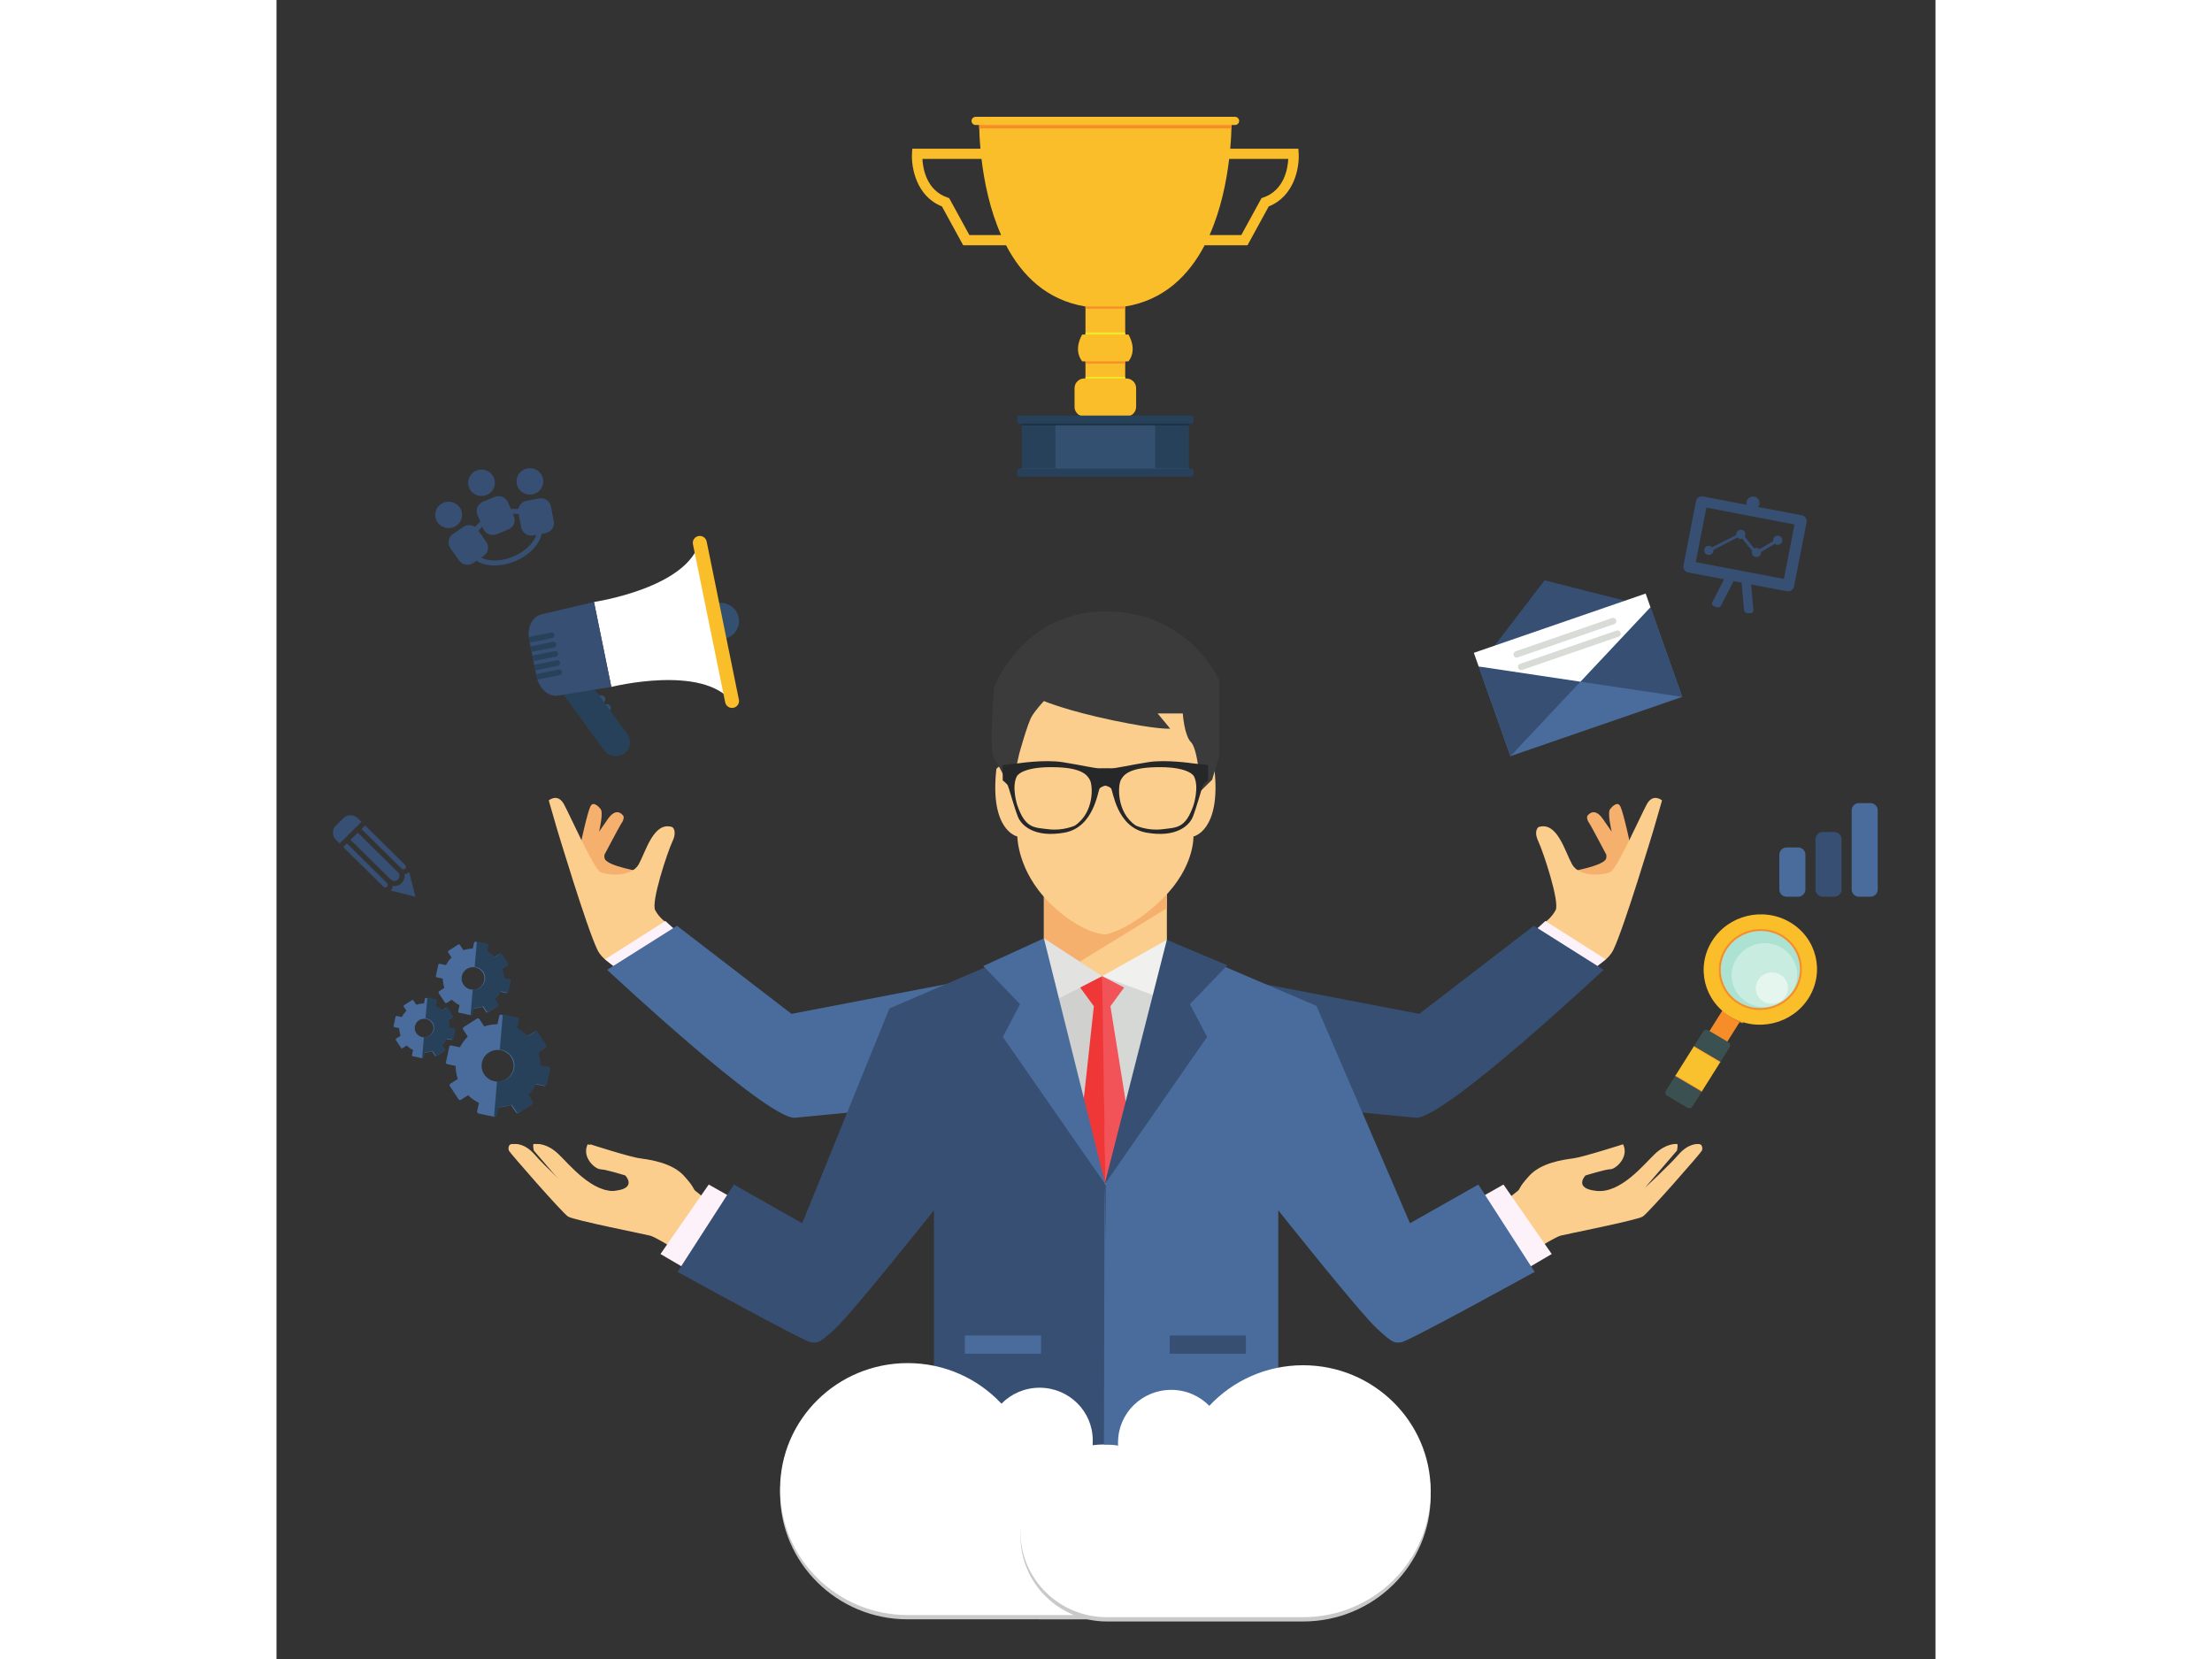 <svg xmlns="http://www.w3.org/2000/svg" width="200" height="150" viewBox="0 0 500 500"><rect x="0" y="0" width="500" height="500" fill="#333333" stroke="none"/><defs><clipPath id="a"><path d="M6710.23 3164.59l-54.64 32.69c-6.94 4.14-9.12 13.15-4.86 20.02l95.44 153.67c4.13 6.64 12.99 8.78 19.69 4.77l54.65-32.69c6.93-4.15 9.11-13.15 4.85-20.02l-95.44-153.67c-4.12-6.64-12.98-8.79-19.69-4.77"/></clipPath><clipPath id="b"><path d="M1284.65 3045.64c-38.47 8.15-63.05 45.95-54.89 84.42 8.15 38.47 45.95 63.05 84.42 54.89 38.47-8.15 63.05-45.95 54.89-84.42-8.15-38.47-45.95-63.05-84.42-54.89m238.44 62.67l-36.95 7.83c-.08 20.28-3.47 40.06-9.77 58.71l33.07 21.5c3.55 2.3 4.56 7.1 2.26 10.64l-38.54 59.27c-2.31 3.55-7.1 4.56-10.65 2.26l-31.69-20.61c-13.99 13.89-30.23 25.69-48.37 34.68l8.16 38.53c.88 4.14-1.79 8.24-5.93 9.12l-69.16 14.66c-4.14.87-8.24-1.79-9.12-5.94l-7.83-36.95c-20.28-.07-40.06-3.46-58.71-9.76l-21.5 33.07c-2.3 3.55-7.1 4.56-10.64 2.25l-59.27-38.53c-3.55-2.31-4.56-7.1-2.26-10.65l20.61-31.69c-13.89-13.99-25.69-30.23-34.67-48.38l-38.53 8.17c-4.15.88-8.25-1.79-9.13-5.93l-14.66-69.16c-.87-4.14 1.8-8.25 5.94-9.12l36.95-7.83c.07-20.28 3.46-40.06 9.76-58.71l-33.07-21.5c-3.55-2.3-4.56-7.1-2.25-10.64l38.53-59.27c2.31-3.55 7.1-4.56 10.65-2.26l31.69 20.61c13.99-13.89 30.23-25.69 48.38-34.68l-8.17-38.53c-.88-4.14 1.79-8.24 5.93-9.12l69.16-14.66c4.14-.88 8.25 1.8 9.12 5.94l7.84 36.95c20.28.07 40.05 3.46 58.7 9.75l21.5-33.06c2.3-3.55 7.1-4.56 10.64-2.26l59.27 38.54c3.55 2.31 4.57 7.1 2.26 10.65l-20.61 31.69c13.89 13.99 25.69 30.23 34.68 48.37l38.53-8.16c4.14-.88 8.24 1.79 9.12 5.93l14.66 69.16c.88 4.14-1.79 8.25-5.93 9.12"/></clipPath><clipPath id="c"><path d="M964.063 3243.96c-22.684 4.81-37.18 27.1-32.372 49.79 4.81 22.69 27.1 37.18 49.787 32.37 22.683-4.8 37.183-27.09 32.373-49.78-4.81-22.69-27.1-37.18-49.787-32.38m140.607 36.97l-21.79 4.62c-.04 11.96-2.04 23.62-5.75 34.61l19.5 12.68c2.09 1.36 2.69 4.19 1.33 6.28l-22.73 34.95c-1.36 2.1-4.19 2.7-6.28 1.33l-18.69-12.15c-8.25 8.19-17.83 15.15-28.52 20.45l4.81 22.72c.52 2.44-1.06 4.87-3.5 5.38l-40.784 8.65c-2.442.51-4.864-1.06-5.38-3.5l-4.616-21.79c-11.96-.04-23.625-2.04-34.622-5.76l-12.675 19.5c-1.364 2.09-4.188 2.69-6.282 1.33l-34.948-22.72c-2.094-1.36-2.69-4.19-1.332-6.28l12.153-18.69c-8.192-8.25-15.15-17.83-20.45-28.53l-22.722 4.82c-2.44.51-4.863-1.06-5.378-3.5l-8.645-40.79c-.52-2.44 1.055-4.86 3.496-5.38l21.793-4.62c.043-11.96 2.043-23.62 5.754-34.62l-19.5-12.67c-2.09-1.37-2.687-4.19-1.328-6.28l22.727-34.95c1.362-2.1 4.182-2.7 6.276-1.34l18.69 12.16c8.25-8.19 17.83-15.15 28.53-20.45l-4.818-22.72c-.52-2.45 1.06-4.87 3.5-5.39l40.785-8.64c2.442-.52 4.864 1.06 5.38 3.5l4.62 21.79c11.957.04 23.622 2.04 34.617 5.76l12.68-19.5c1.36-2.1 4.18-2.7 6.28-1.33l34.95 22.72c2.09 1.36 2.69 4.19 1.33 6.28l-12.15 18.69c8.19 8.25 15.15 17.83 20.45 28.53l22.72-4.82c2.44-.52 4.86 1.06 5.38 3.5l8.65 40.79c.51 2.44-1.06 4.86-3.51 5.38"/></clipPath><clipPath id="d"><path d="M1179.31 3458.3c-27.58 5.85-45.2 32.94-39.35 60.52 5.84 27.57 32.94 45.19 60.51 39.35 27.58-5.85 45.2-32.94 39.35-60.52-5.84-27.58-32.93-45.19-60.51-39.35m170.91 44.93l-26.48 5.61c-.06 14.54-2.49 28.72-7 42.08l23.7 15.41c2.54 1.66 3.27 5.09 1.62 7.64l-27.63 42.48c-1.65 2.54-5.08 3.27-7.63 1.62l-22.72-14.78c-10.02 9.96-21.67 18.42-34.67 24.86l5.85 27.62c.63 2.97-1.28 5.91-4.25 6.54l-49.57 10.51c-2.97.63-5.91-1.29-6.55-4.26l-5.61-26.48c-14.53-.05-28.71-2.49-42.08-7l-15.41 23.7c-1.65 2.55-5.09 3.27-7.63 1.62l-42.48-27.62c-2.55-1.66-3.28-5.09-1.62-7.64l14.77-22.71c-9.96-10.03-18.41-21.67-24.86-34.68l-27.62 5.85c-2.96.63-5.91-1.28-6.54-4.25l-10.5-49.57c-.63-2.97 1.28-5.91 4.25-6.54l26.49-5.62c.05-14.53 2.48-28.71 6.99-42.07l-23.7-15.42c-2.54-1.65-3.27-5.08-1.62-7.63l27.63-42.48c1.65-2.55 5.09-3.27 7.63-1.62l22.72 14.77c10.03-9.95 21.67-18.41 34.67-24.86l-5.85-27.61c-.63-2.97 1.29-5.92 4.25-6.54l49.58-10.51c2.96-.63 5.91 1.28 6.54 4.25l5.61 26.49c14.54.05 28.72 2.48 42.08 6.99l15.41-23.7c1.66-2.54 5.09-3.27 7.64-1.61l42.48 27.62c2.54 1.65 3.27 5.09 1.61 7.63l-14.77 22.72c9.96 10.03 18.42 21.67 24.86 34.67l27.62-5.85c2.97-.63 5.91 1.29 6.54 4.25l10.51 49.58c.62 2.97-1.29 5.91-4.26 6.54"/></clipPath><clipPath id="e"><path d="M970.824 5695.72l477.806 200.05 179.38-428.41-477.81-200.06-179.376 428.42"/></clipPath></defs><path d="M231.284 267.697v16.22l18.11 11.643 18.953-11.644v-16.22h-37.063" fill="#fcce8e"/><path d="M231.284 267.697v16.22l9.994 6.425 27.07-16.615v-6.03h-37.064" fill="#f6b06e"/><path d="M282.667 231.724s-2.526-2.91-3.79.416c0 0 8.002-37.43-29.06-37.43-37.064 0-29.062 37.43-29.062 37.43-1.264-3.327-3.79-.416-3.79-.416-2.106 18.714 6.317 20.378 6.317 20.378s0 10.396 9.687 19.96c9.686 9.566 16.846 9.566 16.846 9.566s7.58-1.247 17.268-10.812c9.687-9.566 9.266-18.714 9.266-18.714s8.423-1.664 6.317-20.378" fill="#fcce8e"/><path d="M221.34 238.316l2.527-11.228s2.527-9.15 3.79-11.23c1.264-2.078 3.627-4.573 3.627-4.573s6.885 2.91 20.793 5.822c13.907 2.91 17.277 2.495 17.277 2.495l-3.79-4.574h7.58s.42 6.654 2.527 8.733c2.107 2.08 2.95 14.556 2.95 14.556l3.37-3.327 2.105-7.07v-22.873s-8.845-20.794-34.116-20.794c-25.27 0-33.694 22.873-33.694 22.873s-1.685 19.546 0 21.625c1.685 2.08 5.054 9.566 5.054 9.566" fill="#3b3b3c"/><path d="M94.515 344.864s12.037 3.863 15.046 4.26c3.01.395 9.63 1.287 13.242 5.25 3.61 3.96 2.407 3.762 3.71 4.753 1.305.99 5.618 4.457 5.618 4.457l-12.84 11.985s-4.513-2.775-5.967-3.17c-1.455-.397-23.02-4.656-24.726-5.746-1.705-1.09-17.655-19.313-17.856-19.908-.2-.594-.098-1.684.604-1.882.702-.197 3.51-.297 6.52 3.17 3.01 3.466 10.03 9.905 10.03 9.905l-9.63-11.194s-.4-1.94 0-1.96c.402-.02 3.31-.22 6.722 3.05 3.41 3.268 10.23 11.786 17.453 11.093 7.22-.695 3.41-4.657 3.41-4.657s-6.02-1.88-7.523-1.88c-1.505 0-5.718-3.567-3.812-7.53" fill="#fcce8e"/><path d="M109.996 262.73s-10.27-1.663-11.08-3.933c-.116-.326-.134-.73-.083-1.176 0 0 4.31-8.166 4.842-9.013.83-1.167 1.45-2.53.453-3.16 0 0-1.836-2.175-4.268 1.408l-.003.004c-.105.12-.202.248-.288.388l-.208.336c-.845 1.233-1.573 2.267-2.146 3.068.184-.774 1.36-5.895.446-6.83 0 0-2.074-2.78-3.058-.77-.984 2.012-3.105 12.042-3.105 12.042s4.846 16.375 11.303 14.784c6.458-1.59 7.193-7.148 7.193-7.148" fill="#f6b06e"/><path d="M84.633 250.153l-2.584-8.917s2.688-2.31 4.585 1.153c1.898 3.46 8.933 19.47 11.006 20.45 2.074.98 9.34 1.658 11.546-2.38 2.204-4.04 4.516-13 10.095-11.19 0 0 1.594 1.04.05 4.325-1.546 3.286-6.51 18.343-5.194 20.74 1.318 2.4 3.118 3.54 3.118 3.54l-4.395 17.037s-12.946-2.107-16.143-8.652c-3.196-6.545-12.084-36.107-12.084-36.107" fill="#fcce8e"/><path d="M389.636 262.73s10.27-1.663 11.08-3.933c.116-.326.133-.73.083-1.176 0 0-4.312-8.166-4.843-9.013-.83-1.167-1.45-2.53-.453-3.16 0 0 1.836-2.175 4.268 1.408l.003.004c.105.12.202.248.288.388.07.114.138.226.207.336.845 1.233 1.573 2.267 2.146 3.068-.184-.774-1.36-5.895-.446-6.83 0 0 2.074-2.78 3.058-.77.984 2.012 3.105 12.042 3.105 12.042s-4.847 16.375-11.304 14.784c-6.46-1.59-7.194-7.148-7.194-7.148" fill="#f6b06e"/><path d="M415 250.153l2.583-8.917s-2.69-2.31-4.586 1.153c-1.898 3.46-8.933 19.47-11.006 20.45-2.072.98-9.34 1.658-11.544-2.38-2.204-4.04-4.516-13-10.095-11.19 0 0-1.592 1.04-.047 4.325 1.545 3.286 6.51 18.343 5.192 20.74-1.317 2.4-3.117 3.54-3.117 3.54l4.395 17.037s12.945-2.107 16.142-8.652C406.11 279.715 415 250.153 415 250.153" fill="#fcce8e"/><path d="M378.584 281.058l3.844-3.476 18.153 11.523-4.815 4.024-17.18-12.072M121.048 281.058l-3.844-3.476-18.153 11.523 4.817 4.024 17.18-12.072" fill="#fdf2f9"/><path d="M232.293 329.5l-27.533-33.456-49.55 9.52-34.513-26.545-21.044 13.272s47.885 44.852 56.52 44.593c.144-.004.284-.02.42-.04l75.7-7.345" fill="#496c9c"/><path d="M267.34 329.5l27.532-33.456 49.55 9.52 34.513-26.545 21.044 13.272s-47.886 44.852-56.52 44.593c-.145-.004-.285-.02-.42-.04l-75.7-7.345" fill="#364f73"/><path d="M93.786 344.864s12.037 3.863 15.046 4.26c3.01.395 9.63 1.287 13.24 5.25 3.612 3.96 2.408 3.762 3.713 4.753 1.303.99 5.617 4.457 5.617 4.457l-12.84 11.985s-4.514-2.775-5.968-3.17c-1.455-.397-23.02-4.656-24.726-5.746-1.705-1.09-17.654-19.313-17.855-19.908-.2-.594-.1-1.684.602-1.882.702-.197 3.51-.297 6.52 3.17 3.01 3.466 10.03 9.905 10.03 9.905l-9.63-11.194s-.4-1.94 0-1.96c.403-.02 3.31-.22 6.722 3.05 3.41 3.268 10.23 11.786 17.453 11.093 7.222-.695 3.41-4.657 3.41-4.657s-6.017-1.88-7.522-1.88-5.718-3.567-3.812-7.53M405.846 344.864s-12.037 3.863-15.046 4.26c-3.01.395-9.63 1.287-13.24 5.25-3.612 3.96-2.408 3.762-3.713 4.753-1.303.99-5.617 4.457-5.617 4.457l12.84 11.985s4.514-2.775 5.968-3.17c1.455-.397 23.02-4.656 24.726-5.746 1.705-1.09 17.654-19.313 17.855-19.908.2-.594.1-1.684-.603-1.882-.702-.197-3.51-.297-6.52 3.17-3.01 3.466-10.03 9.905-10.03 9.905l9.63-11.194s.4-1.94 0-1.96c-.403-.02-3.312-.22-6.722 3.05-3.41 3.268-10.23 11.786-17.453 11.093-7.222-.695-3.41-4.657-3.41-4.657s6.017-1.88 7.522-1.88 5.718-3.567 3.812-7.53" fill="#fcce8e"/><path d="M359.493 362.836l10.3-5.834 14.543 20.94-9.695 5.685-15.147-20.79" fill="#fdf2f9"/><path d="M268.347 283.916l45.093 19.237 28.177 65.516L362.22 357l16.965 26.326s-38.477 21.24-40.295 21.24c-1.818 0-1.818.898-7.27-4.188-5.455-5.085-29.693-35.6-29.693-35.6v77.483h-52.11v-85.26l18.53-73.087" fill="#496c9c"/><path d="M140.57 362.836l-10.3-5.834-14.542 20.94 9.695 5.685 15.148-20.79" fill="#fdf2f9"/><path d="M231.284 283.916l-46.56 20.02-26.278 64.733L137.844 357l-16.966 26.326s38.478 21.24 40.296 21.24c1.817 0 1.817.898 7.27-4.188 5.455-5.085 29.692-35.6 29.692-35.6v77.483h51.68v-85.26l-18.532-73.087" fill="#364f73"/><path d="M231.284 282.795L249.29 294.5l.526 62.502-18.532-73.086v-1.12" fill="#e2e2e1"/><path d="M268.347 283.252l-19.507 10.956.976 62.794 18.53-73.086v-.664" fill="#f0f0ee"/><path d="M249.816 357.002l-14.192-55.973 13.216-6.822.976 62.794" fill="#d0d1cf"/><path d="M249.816 357.002l-.976-62.794 15.445 5.732-14.47 57.062" fill="#d6d8d5"/><path d="M249.816 357.002l-.976-50.338v-12.456l-6.627 3.42 4.126 5.625-3.162 29.108 6.638 24.642" fill="#ef3738"/><path d="M249.816 357.002l-.976-50.338v-12.456l6.627 3.42-4.125 5.625 4.803 30.023-6.33 23.726" fill="#f15359"/><path d="M249.816 356.27v.732l-6.638-24.64 5.662-38.154.976 62.062" fill="#ef3738"/><path d="M231.284 282.795l-18.268 8.348L224.1 302.64l-5.187 9.876 30.903 44.486-18.532-74.207" fill="#496c9c"/><path d="M268.347 283.252l18.223 7.674-11.292 11.714 5.187 9.876-30.903 44.486 18.785-73.75" fill="#364f73"/><path d="M207.457 407.992h22.97v-5.488h-22.97v5.488z" fill="#496c9c"/><path d="M269.206 407.992h22.97v-5.488h-22.97v5.488z" fill="#364f73"/><path d="M190.23 412.11c11.176 0 21.238 4.71 28.264 12.23 2.91-2.964 6.982-4.808 11.493-4.808 8.844 0 16.013 7.08 16.013 15.81 0 .515-.028 1.022-.076 1.523 1.13-.148 2.28-.232 3.452-.232 14.378 0 26.034 11.51 26.034 25.706s-11.656 25.705-26.034 25.705H190.23c-21.238 0-38.453-16.998-38.453-37.967 0-20.97 17.215-37.968 38.452-37.968" fill="#c8cac8"/><path d="M190.23 410.82c11.176 0 21.238 4.71 28.264 12.23 2.91-2.964 6.982-4.81 11.493-4.81 8.844 0 16.013 7.08 16.013 15.812 0 .513-.028 1.02-.076 1.523 1.13-.148 2.28-.233 3.452-.233 14.378 0 26.034 11.51 26.034 25.707 0 14.196-11.656 25.705-26.034 25.705H190.23c-21.238 0-38.453-17-38.453-37.968 0-20.97 17.215-37.967 38.452-37.967" fill="#fff"/><path d="M309.403 412.756c-11.177 0-21.24 4.71-28.265 12.23-2.91-2.964-6.982-4.808-11.493-4.808-8.844 0-16.013 7.078-16.013 15.81 0 .514.028 1.02.076 1.523-1.13-.147-2.28-.232-3.452-.232-14.378 0-26.034 11.51-26.034 25.707 0 14.197 11.656 25.706 26.034 25.706h59.147c21.237 0 38.452-16.998 38.452-37.967 0-20.97-17.215-37.967-38.452-37.967" fill="#c8cac8"/><path d="M309.403 411.465c-11.177 0-21.24 4.71-28.265 12.23-2.91-2.964-6.982-4.81-11.493-4.81-8.844 0-16.013 7.08-16.013 15.812 0 .514.028 1.022.076 1.523-1.13-.148-2.28-.232-3.452-.232-14.378 0-26.034 11.51-26.034 25.706 0 14.197 11.656 25.706 26.034 25.706h59.147c21.237 0 38.452-17 38.452-37.967 0-20.97-17.215-37.968-38.452-37.968" fill="#fff"/><path d="M276.366 242.7c-2.44 7.02-5.017 6.675-9.408 7.226-4.39.55-7.944-1.1-7.944-1.1-5.923-3.992-5.435-12.11-4.53-13.763.907-1.65 2.65-3.853 11.708-3.853 9.06 0 10.313 2.752 10.313 2.752 1.673 3.234-.14 8.74-.14 8.74zm-35.748 6.125s-3.554 1.65-7.945 1.1c-4.39-.55-6.968-.206-9.407-7.224 0 0-1.812-5.504-.14-8.738 0 0 1.255-2.752 10.314-2.752 9.06 0 10.8 2.202 11.707 3.853.906 1.652 1.394 9.77-4.53 13.762zm35.33-18.785s-7.805-1.17-13.17-.344c-5.366.826-9.83 1.927-11.256 1.858-1.427-.07-1.706.003-1.706.003s-.28-.072-1.706-.003c-1.427.07-5.89-1.032-11.256-1.858-5.365-.826-13.17.344-13.17.344l-4.81.55v4.61s1.256.964 1.535 1.515c.278.55 2.02 6.95 3.065 9.495 1.045 2.546 4.878 6.33 13.937 4.748 9.06-1.583 10.104-12.73 10.698-13.35.594-.618 1.706-.825 1.706-.825s1.112.207 1.706.826c.594.618 1.64 11.765 10.698 13.348 9.06 1.582 12.892-2.202 13.937-4.748 1.046-2.546 2.787-8.945 3.066-9.495.28-.55 1.534-1.515 1.534-1.515v-4.61l-4.81-.55" fill="#262729"/><path d="M249.562 357.002l-.186 78.34h2.17l-1.984-78.34" fill="#496c9c"/><path d="M139.28 186.082c.604 2.97-1.343 5.864-4.353 6.463-3.01.598-5.94-1.326-6.546-4.297-.604-2.97 1.344-5.865 4.353-6.463 3.01-.598 5.94 1.325 6.546 4.297M98.208 211.826l-.37.073c-.616.122-1.223-.276-1.347-.886-.123-.61.28-1.21.897-1.33l.37-.074c.617-.124 1.224.275 1.348.884.124.61-.28 1.21-.897 1.332M99.84 214.474l-.37.074c-.616.123-1.223-.276-1.347-.885-.125-.61.28-1.21.896-1.332l.368-.072c.617-.123 1.224.276 1.348.885.125.61-.278 1.21-.896 1.33" fill="#345070"/><path d="M104.754 227.104c-1.907 1.36-4.593.933-5.97-.95L86.828 209.82c-1.38-1.883-.946-4.535.96-5.895 1.906-1.36 4.593-.933 5.97.95l11.955 16.334c1.377 1.88.945 4.534-.96 5.894" fill="#28415b"/><path d="M95.69 181.427l2.61 12.8 2.61 12.8s27.676-6.95 36.46 4.625l-4.936-24.21-4.936-24.21c-3.564 14.028-31.808 18.195-31.808 18.195" fill="#fff"/><path d="M137.71 213.322c-1.135.226-2.252-.507-2.48-1.628l-9.722-47.682c-.228-1.12.514-2.223 1.65-2.45 1.135-.224 2.25.508 2.48 1.63l9.72 47.68c.23 1.122-.513 2.224-1.648 2.45" fill="#fbbe2b"/><path d="M95.69 181.427l-15.707 3.702c-2.86.567-4.588 4.038-3.84 7.71l2.27 11.13c.75 3.675 3.702 6.215 6.563 5.646l15.933-2.588-5.22-25.6" fill="#364f73"/><path d="M82.737 190.66l-6.763 1.346.34 1.67 6.764-1.345c.464-.09.768-.542.675-1.002-.094-.46-.55-.76-1.016-.667M83.304 193.444l-6.763 1.345.34 1.668 6.765-1.344c.465-.092.77-.544.675-1.003-.093-.458-.55-.758-1.016-.666M83.872 196.227l-6.763 1.345.34 1.67 6.763-1.345c.465-.093.768-.544.675-1.004-.093-.458-.55-.758-1.016-.666M84.44 199.01l-6.764 1.344.34 1.67 6.764-1.345c.465-.093.77-.545.675-1.003-.093-.46-.55-.76-1.016-.667M85.007 201.792l-6.764 1.345.34 1.67 6.764-1.345c.465-.093.77-.544.675-1.003-.093-.46-.55-.76-1.015-.668" fill="#28415b"/><path d="M423.663 210.038l-51.78 17.862-9.566-27.04 51.78-17.86 9.566 27.038" fill="#496c9c"/><path d="M362.317 200.86l30.673 4.59-21.106 22.45-9.567-27.04M414.096 183l-21.106 22.45 30.673 4.588L414.096 183M362.317 200.86l19.862-25.967L414.095 183l-51.78 17.86" fill="#364f73"/><path d="M362.317 200.86l-1.454-4.108 51.78-17.862 1.453 4.11-21.106 22.45-30.673-4.59" fill="#fff"/><path d="M403.15 188.104l-29.05 10.02c-.51.177-1.073-.09-1.252-.595-.178-.505.094-1.062.605-1.238l29.05-10.02c.51-.177 1.073.092 1.25.596.18.504-.092 1.06-.603 1.236M404.49 191.89l-29.05 10.022c-.51.176-1.073-.092-1.25-.597-.18-.504.092-1.06.602-1.236l29.05-10.022c.51-.176 1.073.092 1.252.596.178.505-.093 1.06-.604 1.237" fill="#d9dbd7"/><path d="M434.1 317.158l-3.706-2.19c-.47-.277-.62-.88-.33-1.34l6.473-10.29c.28-.446.88-.59 1.335-.322l3.706 2.19c.47.278.62.88.33 1.34l-6.473 10.292c-.28.444-.88.588-1.336.32" fill="#f78d28"/><path d="M457.882 298.49c-3.62 5.753-11.32 7.602-17.198 4.128-5.88-3.473-7.713-10.952-4.094-16.705 3.618-5.754 11.318-7.6 17.197-4.128 5.88 3.474 7.713 10.953 4.095 16.706" fill="#ace2d2"/><g clip-path="url(#a)" transform="matrix(.068 0 0 -.067 -21.48 529.83)"><path d="M6810.06 3385.1c-84.63 50.63-111.02 159.67-58.93 243.54 52.09 83.87 162.93 110.81 247.56 60.17 84.64-50.63 111.03-159.67 58.94-243.54s-162.93-110.81-247.57-60.17zm226.36 364.46c-118.49 70.89-273.67 33.17-346.59-84.25-72.92-117.41-35.98-270.07 82.51-340.96 118.49-70.89 273.66-33.17 346.59 84.25 72.92 117.41 35.98 270.07-82.51 340.96" fill="#e27d24"/></g><path d="M440.812 302.372c-5.74-3.39-7.53-10.693-3.997-16.31 3.533-5.617 11.05-7.42 16.79-4.03 5.74 3.39 7.53 10.693 3.997 16.31-3.533 5.617-11.05 7.42-16.79 4.03zm15.35-24.408c-8.035-4.748-18.558-2.222-23.504 5.642-4.946 7.863-2.44 18.087 5.595 22.834 8.037 4.748 18.56 2.222 23.506-5.642 4.945-7.863 2.44-18.087-5.597-22.834" fill="#fbbe2b"/><path d="M456.855 298.86c-2.862 4.548-8.952 6.01-13.603 3.263-4.65-2.747-6.1-8.663-3.237-13.214 2.862-4.55 8.95-6.012 13.602-3.265 4.65 2.747 6.1 8.663 3.238 13.214" fill="#c8ece0"/><path d="M454.827 300.252c-1.407 2.236-4.398 2.954-6.683 1.604s-2.997-4.256-1.59-6.49c1.405-2.237 4.397-2.955 6.682-1.606 2.284 1.35 2.997 4.257 1.59 6.492" fill="#e4f6ee"/><path d="M453.47 282.248c-5.61-3.314-12.982-1.544-16.435 3.944-3.452 5.49-1.696 12.65 3.913 15.964 5.61 3.314 12.98 1.544 16.433-3.944 3.453-5.49 1.7-12.65-3.91-15.964zm-12.832 20.4c-5.887-3.477-7.73-10.993-4.106-16.754 3.623-5.76 11.36-7.617 17.248-4.14 5.887 3.48 7.728 10.995 4.105 16.756-3.623 5.76-11.36 7.617-17.247 4.14" fill="#f78d28"/><path d="M429.56 328.97l-7.986-4.72 5.63-8.952 7.988 4.72-5.63 8.952" fill="#fac12f"/><path d="M418.75 328.74c-.324.516-.165 1.192.357 1.5l6.092 3.6c.52.307 1.213.135 1.54-.383l2.82-4.487-7.986-4.72-2.823 4.49M437.604 314.116l-6.093-3.6c-.52-.307-1.208-.143-1.53.367l-2.776 4.415 7.988 4.72 2.777-4.416c.32-.51.155-1.178-.366-1.486" fill="#3b5050"/><path d="M435.088 320.182l-7.987-4.72.104-.164 7.988 4.72-.104.164M429.532 329.016l-7.987-4.72.103-.163 7.988 4.72-.104.163" fill="#f78d28"/><path d="M65.645 325.863c-2.61-.545-4.275-3.077-3.723-5.653.553-2.576 3.117-4.223 5.726-3.676 2.61.546 4.276 3.077 3.722 5.654-.552 2.576-3.116 4.222-5.725 3.675zm16.17-4.197l-2.506-.524c-.005-1.358-.235-2.683-.663-3.932l2.243-1.44c.24-.154.31-.474.153-.712l-2.613-3.97c-.157-.237-.482-.305-.723-.15l-2.15 1.38c-.948-.93-2.05-1.72-3.28-2.323l.554-2.58c.06-.278-.12-.552-.4-.61l-4.69-.983c-.282-.058-.56.12-.62.398l-.53 2.474c-1.376.005-2.718.232-3.983.654l-1.458-2.215c-.157-.237-.482-.305-.722-.15l-4.02 2.58c-.24.155-.31.475-.153.713l1.397 2.123c-.942.935-1.742 2.023-2.352 3.24l-2.613-.55c-.28-.058-.56.12-.618.398l-.995 4.632c-.06.277.122.553.402.61l2.506.526c.005 1.358.235 2.682.662 3.93l-2.243 1.44c-.24.155-.31.476-.152.714l2.613 3.97c.157.237.48.304.722.15l2.15-1.38c.948.93 2.05 1.72 3.28 2.322l-.554 2.58c-.058.278.123.553.404.612l4.69.98c.28.06.56-.12.62-.396l.53-2.474c1.376-.006 2.717-.233 3.98-.654l1.46 2.214c.155.238.48.305.722.15l4.02-2.58c.24-.154.31-.475.152-.713L75.64 330c.942-.938 1.743-2.026 2.352-3.24l2.613.546c.28.06.56-.12.62-.397l.993-4.633c.06-.277-.122-.552-.402-.61" fill="#496c9c"/><g clip-path="url(#b)" transform="matrix(.068 0 0 -.067 -21.48 529.83)"><path d="M1270.76 2777.09l344.01-29.15 60.6 715.21-344.01 29.15-60.6-715.21" fill="#28415b"/></g><path d="M43.903 312.582c-1.54-.322-2.522-1.815-2.196-3.334.326-1.52 1.838-2.49 3.377-2.168 1.538.32 2.522 1.814 2.195 3.334-.327 1.52-1.84 2.49-3.377 2.168zm9.536-2.476l-1.48-.31c-.002-.8-.137-1.58-.39-2.317l1.323-.85c.142-.09.183-.28.09-.42l-1.54-2.34c-.093-.142-.284-.182-.427-.09l-1.267.813c-.56-.548-1.21-1.014-1.936-1.37l.327-1.52c.036-.165-.07-.327-.237-.36l-2.766-.58c-.165-.035-.33.07-.365.234l-.313 1.46c-.812.002-1.603.136-2.348.385l-.86-1.306c-.093-.14-.284-.18-.426-.09l-2.37 1.523c-.143.09-.183.28-.09.42l.823 1.25c-.556.553-1.028 1.195-1.388 1.91l-1.54-.32c-.166-.036-.33.07-.365.233l-.587 2.732c-.035.163.072.325.237.36l1.478.31c.003.8.14 1.58.39 2.318l-1.322.848c-.142.093-.182.282-.09.422l1.54 2.34c.094.14.285.18.427.09l1.268-.814c.56.548 1.21 1.015 1.934 1.37l-.326 1.52c-.035.165.072.327.237.362l2.766.58c.165.033.33-.072.364-.236l.313-1.46c.81-.002 1.602-.136 2.348-.385l.86 1.305c.092.14.284.18.426.09l2.37-1.522c.143-.09.184-.28.09-.42l-.823-1.253c.556-.552 1.028-1.194 1.387-1.91l1.54.323c.167.034.33-.07.366-.235l.586-2.732c.035-.163-.07-.325-.237-.36" fill="#345070"/><path d="M43.903 312.582c-1.54-.322-2.522-1.815-2.196-3.334.326-1.52 1.838-2.49 3.377-2.168 1.538.32 2.522 1.814 2.195 3.334-.327 1.52-1.84 2.49-3.377 2.168zm9.536-2.476l-1.48-.31c-.002-.8-.137-1.58-.39-2.317l1.323-.85c.142-.09.183-.28.09-.42l-1.54-2.34c-.093-.142-.284-.182-.427-.09l-1.267.813c-.56-.548-1.21-1.014-1.936-1.37l.327-1.52c.036-.165-.07-.327-.237-.36l-2.766-.58c-.165-.035-.33.07-.365.234l-.313 1.46c-.812.002-1.603.136-2.348.385l-.86-1.306c-.093-.14-.284-.18-.426-.09l-2.37 1.523c-.143.09-.183.28-.09.42l.823 1.25c-.556.553-1.028 1.195-1.388 1.91l-1.54-.32c-.166-.036-.33.07-.365.233l-.587 2.732c-.035.163.072.325.237.36l1.478.31c.003.8.14 1.58.39 2.318l-1.322.848c-.142.093-.182.282-.09.422l1.54 2.34c.094.14.285.18.427.09l1.268-.814c.56.548 1.21 1.015 1.934 1.37l-.326 1.52c-.035.165.072.327.237.362l2.766.58c.165.033.33-.072.364-.236l.313-1.46c.81-.002 1.602-.136 2.348-.385l.86 1.305c.092.14.284.18.426.09l2.37-1.522c.143-.09.184-.28.09-.42l-.823-1.253c.556-.552 1.028-1.194 1.387-1.91l1.54.323c.167.034.33-.07.366-.235l.586-2.732c.035-.163-.07-.325-.237-.36" fill="#496c9c"/><g clip-path="url(#c)" transform="matrix(.068 0 0 -.067 -21.48 529.83)"><path d="M955.87 3085.59l202.88-17.19 35.73 421.79-202.87 17.18-35.74-421.78" fill="#28415b"/></g><path d="M58.5 298.228c-1.87-.392-3.064-2.206-2.668-4.053.396-1.847 2.234-3.027 4.104-2.636 1.87.39 3.065 2.205 2.67 4.052-.397 1.847-2.235 3.027-4.105 2.636zm11.592-3.01l-1.796-.375c-.004-.974-.17-1.923-.475-2.818l1.61-1.032c.17-.11.22-.34.11-.512l-1.875-2.844c-.112-.17-.345-.22-.518-.108l-1.54.99c-.68-.667-1.47-1.234-2.352-1.665l.397-1.85c.042-.2-.087-.396-.29-.438l-3.36-.704c-.202-.04-.402.088-.444.287l-.38 1.773c-.986.003-1.948.167-2.855.47l-1.045-1.588c-.112-.17-.345-.22-.517-.11l-2.88 1.85c-.173.112-.223.342-.11.512l1 1.52c-.674.673-1.247 1.453-1.685 2.324l-1.873-.392c-.2-.042-.4.086-.443.285l-.713 3.32c-.043.2.086.396.288.438l1.796.377c.005.973.17 1.922.475 2.817l-1.607 1.033c-.172.11-.222.34-.11.51l1.874 2.846c.112.17.345.22.518.11l1.54-.99c.68.666 1.47 1.233 2.352 1.665l-.397 1.85c-.043.198.087.395.288.437l3.363.704c.2.042.4-.086.443-.285l.38-1.773c.986-.003 1.948-.166 2.854-.468l1.045 1.586c.11.17.344.22.516.108l2.882-1.85c.172-.11.222-.34.11-.51l-1.003-1.522c.676-.672 1.25-1.45 1.686-2.323l1.875.392c.2.042.4-.087.443-.285l.713-3.32c.043-.2-.087-.396-.288-.438" fill="#345070"/><path d="M58.5 298.228c-1.87-.392-3.064-2.206-2.668-4.053.396-1.847 2.234-3.027 4.104-2.636 1.87.39 3.065 2.205 2.67 4.052-.397 1.847-2.235 3.027-4.105 2.636zm11.592-3.01l-1.796-.375c-.004-.974-.17-1.923-.475-2.818l1.61-1.032c.17-.11.22-.34.11-.512l-1.875-2.844c-.112-.17-.345-.22-.518-.108l-1.54.99c-.68-.667-1.47-1.234-2.352-1.665l.397-1.85c.042-.2-.087-.396-.29-.438l-3.36-.704c-.202-.04-.402.088-.444.287l-.38 1.773c-.986.003-1.948.167-2.855.47l-1.045-1.588c-.112-.17-.345-.22-.517-.11l-2.88 1.85c-.173.112-.223.342-.11.512l1 1.52c-.674.673-1.247 1.453-1.685 2.324l-1.873-.392c-.2-.042-.4.086-.443.285l-.713 3.32c-.043.2.086.396.288.438l1.796.377c.005.973.17 1.922.475 2.817l-1.607 1.033c-.172.11-.222.34-.11.51l1.874 2.846c.112.17.345.22.518.11l1.54-.99c.68.666 1.47 1.233 2.352 1.665l-.397 1.85c-.043.198.087.395.288.437l3.363.704c.2.042.4-.086.443-.285l.38-1.773c.986-.003 1.948-.166 2.854-.468l1.045 1.586c.11.17.344.22.516.108l2.882-1.85c.172-.11.222-.34.11-.51l-1.003-1.522c.676-.672 1.25-1.45 1.686-2.323l1.875.392c.2.042.4-.087.443-.285l.713-3.32c.043-.2-.087-.396-.288-.438" fill="#496c9c"/><g clip-path="url(#d)" transform="matrix(.068 0 0 -.067 -21.48 529.83)"><path d="M1169.35 3265.8l246.6-20.89 43.44 512.67-246.6 20.9-43.44-512.68" fill="#28415b"/></g><path d="M297.437 59.514l-.57.197-6.09 11.135h-9.57c3.45-7.76 5.117-16.22 5.915-22.95h17.815c-.16 2.938-1.24 9.456-7.5 11.62zm-88.615 11.33l-6.088-11.133-.57-.196c-6.262-2.163-7.34-8.68-7.5-11.618h17.814c.798 6.73 2.464 15.19 5.915 22.95h-9.57zm99.245-24.582l-.088-1.45h-20.54c.267-2.973.36-5.443.39-7.134h1.044c.688 0 1.25-.556 1.25-1.234 0-.68-.562-1.234-1.25-1.234h-78.148c-.688 0-1.25.555-1.25 1.234 0 .678.562 1.234 1.25 1.234h1.044c.03 1.69.123 4.16.39 7.135h-20.54l-.087 1.45c-.258 4.246 1.323 12.9 9.02 15.946l6.407 11.718h12.92c4.723 9.007 12.18 16.54 23.936 18.45v8.438h-.972s-2.89 4.453 0 8.107h.972v5.138h-.346c-1.622 0-2.948 1.31-2.948 2.912v5.652c0 1.6 1.326 2.91 2.948 2.91h12.66c1.622 0 2.948-1.31 2.948-2.91v-5.652c0-1.6-1.326-2.91-2.948-2.91h-.346v-5.14h.972c2.89-3.653 0-8.106 0-8.106h-.972v-8.44c11.756-1.91 19.213-9.44 23.935-18.448h12.92l6.408-11.72c7.696-3.046 9.277-11.7 9.02-15.946" fill="#fbbe2b"/><path d="M243.816 109.55h11.968v-.627h-11.968v.627z" fill="#f78d28"/><path d="M243.816 100.816h11.968v-.627h-11.968v.626z" fill="#f0e928"/><path d="M243.816 93.01h11.968v-.63h-11.968v.63zM211.77 38.705h76.044v-1.027H211.77v1.027z" fill="#f78d28"/><path d="M243.816 114.06h11.968v-.47h-11.968v.47z" fill="#f0e928"/><path d="M275.812 127.666c.314 0 .572-.39.572-.867v-.695c0-.477-.258-.868-.572-.868h-52.024c-.314 0-.572.39-.572.868v.694c0 .475.258.866.572.866h.835v13.555h-.835c-.314 0-.572.392-.572.87v.692c0 .478.258.868.572.868h52.024c.314 0 .572-.39.572-.868v-.692c0-.478-.258-.87-.572-.87h-.835v-13.554h.835" fill="#28415b"/><path d="M234.77 141.18h30.06v-13.473h-30.06v13.473z" fill="#345070"/><path d="M224.623 128.19h50.335v-.523h-50.335v.522z" fill="#1c3142"/><path d="M224.632 141.223h50.336v-.117h-50.336v.117z" fill="#345070"/><path d="M469.493 270.264h-3.466c-1.208 0-2.195-.975-2.195-2.168v-15.178c0-1.193.987-2.168 2.195-2.168h3.466c1.208 0 2.195.975 2.195 2.168v15.178c0 1.193-.987 2.168-2.195 2.168" fill="#364f73"/><path d="M458.595 270.264h-3.466c-1.208 0-2.196-.975-2.196-2.168v-10.52c0-1.19.988-2.167 2.195-2.167h3.465c1.208 0 2.196.975 2.196 2.167v10.52c0 1.192-.987 2.167-2.195 2.167M480.39 270.264h-3.465c-1.208 0-2.196-.975-2.196-2.168v-23.88c0-1.194.987-2.17 2.195-2.17h3.466c1.208 0 2.196.976 2.196 2.17v23.88c0 1.193-.988 2.168-2.195 2.168" fill="#496c9c"/><path d="M39.9 262.89c-.373.366-.845.543-1.33.61.024.155.046.312.046.472 0 .82-.325 1.59-.912 2.17-.59.58-1.367.9-2.197.9-.152 0-.3-.022-.447-.044-.068.496-.288.955-.652 1.315l-.12.078 7.59 1.874-1.895-7.477-.084.102zm-17.58-9.77l12.088 11.937c.605.6 1.59.598 2.197 0 .608-.6.61-1.57 0-2.17L24.517 250.95l-2.198 2.17zm9.89 14.107c.304.3.796.3 1.1 0 .303-.3.303-.785 0-1.084L21.22 254.205l-1.1 1.084 12.088 11.937zm5.494-5.426c.304.3.795.3 1.1 0 .304-.3.304-.784 0-1.084l-12.088-11.938-1.1 1.087L37.705 261.8zM24.518 246.61l1.1 1.085-6.594 6.512-1.1-1.086c-1.214-1.2-1.214-3.143 0-4.342l2.2-2.17c1.212-1.198 3.18-1.198 4.394 0M454.302 174.474l-26.556-5.06 3.21-16.416 26.556 5.06-3.21 16.416zm5.415-19.174l-13.198-2.516c.198-.237.355-.506.42-.836.205-1.056-.493-2.074-1.56-2.278-1.07-.203-2.11.483-2.317 1.54-.064.33-.01.64.076.93l-13.192-2.515c-.98-.187-1.938.458-2.126 1.42l-3.79 19.387c-.19.97.457 1.912 1.438 2.1l10.792 2.056-3.53 6.902c-.243.474-.028 1.03.478 1.222l.797.317c.513.2 1.124-.034 1.368-.508l3.766-7.385 2.43.463.713 8.24c.047.53.533.972 1.077.97h.86c.54.01.942-.43.895-.96l-.667-7.7 10.792 2.055c.975.187 1.935-.45 2.125-1.42l3.79-19.387c.188-.96-.455-1.91-1.438-2.098" fill="#364f73"/><path d="M431.412 167.252c.763.145 1.5-.347 1.648-1.1.027-.14.008-.268-.006-.397 2.037-1.072 5.638-2.95 7.268-3.762.195.2.436.36.726.414.248.047.48.01.698-.06.767.942 2.062 2.537 2.985 3.674-.028.077-.08.14-.095.22-.147.755.36 1.484 1.123 1.63.763.145 1.5-.348 1.648-1.1.025-.13.006-.26-.007-.39l4.19-2.5c.17.136.367.248.592.29.764.146 1.503-.346 1.65-1.1.148-.753-.353-1.48-1.116-1.627-.756-.144-1.493.35-1.64 1.102-.036.18-.032.36.002.53-1.168.693-2.98 1.77-4.098 2.444-.19-.18-.42-.327-.69-.378-.327-.063-.635.012-.91.154-.76-.942-1.995-2.46-2.87-3.535.088-.138.153-.282.185-.446.148-.756-.35-1.484-1.107-1.628-.763-.145-1.5.347-1.65 1.102-.03.165-.026.33.004.483l-7.284 3.657c-.19-.185-.423-.343-.713-.398-.764-.147-1.5.346-1.647 1.094-.148.754.35 1.482 1.114 1.628M65.513 143.96c.862 2.03-.11 4.368-2.165 5.22-2.05.846-4.42-.113-5.28-2.143-.86-2.03.113-4.363 2.162-5.21 2.057-.85 4.423.1 5.283 2.132M71.293 167.75c-2.57 1.063-5.245 1.417-7.536.994-.784-.148-1.486-.378-2.09-.677l.764-.527c1.4-.943 1.756-2.84.794-4.217l-2.346-3.368c.35-.433.742-.843 1.17-1.237l.29.68c.65 1.534 2.46 2.266 4.02 1.62l3.546-1.464c1.557-.645 2.298-2.43 1.647-3.966l-.3-.713c.59-.026 1.166-.024 1.72.025l.79 4.067c.327 1.64 1.946 2.72 3.604 2.407l.927-.18c-.804 2.508-3.398 5.07-6.997 6.557zm7.805-17.53l-3.766.72c-1.284.245-2.228 1.262-2.438 2.466-.73-.055-1.483-.053-2.262.013l-.862-2.03c-.653-1.544-2.462-2.276-4.02-1.632l-3.544 1.465c-1.562.646-2.303 2.432-1.65 3.975l.867 2.044c-.585.49-1.115 1.018-1.585 1.57-1.017-.696-2.416-.753-3.493-.022l-3.17 2.148c-1.388.946-1.744 2.845-.792 4.224l2.62 3.753c.95 1.373 2.88 1.722 4.27.776l.997-.675c.897.575 1.968.992 3.203 1.224 2.588.473 5.568.084 8.412-1.092 4.353-1.8 7.367-5.075 8.037-8.266l1.214-.23c1.663-.316 2.758-1.916 2.436-3.548l-.872-4.476c-.318-1.64-1.945-2.72-3.602-2.408" fill="#364f73"/><g clip-path="url(#e)" fill="#364f73" transform="matrix(.068 0 0 -.067 -21.48 529.83)"><path d="M1493.76 5765.42c12.7-30.32-1.56-65.1-31.87-77.8-30.32-12.69-65.11 1.56-77.8 31.88-12.7 30.32 1.56 65.1 31.88 77.8 30.31 12.69 65.1-1.56 77.79-31.88M1112.61 5542.78c27.04 18.6 33.89 55.59 15.28 82.63-18.68 27.13-55.67 33.98-82.81 15.33-27-18.62-33.85-55.61-15.2-82.75 18.6-27.02 55.59-33.86 82.73-15.21"/></g><path d="M245.272 510.477l-.002-.01.002.01M245.35 510.966h.002c-.03-.14-.053-.277-.072-.414.02.137.043.277.07.414M245.864 512.39l-.01-.02.01.02M245.815 512.294l-.04-.08.04.08M245.494 511.514c.077.237.168.466.275.685-.11-.224-.2-.455-.274-.686h-.002" fill="#232425"/></svg>